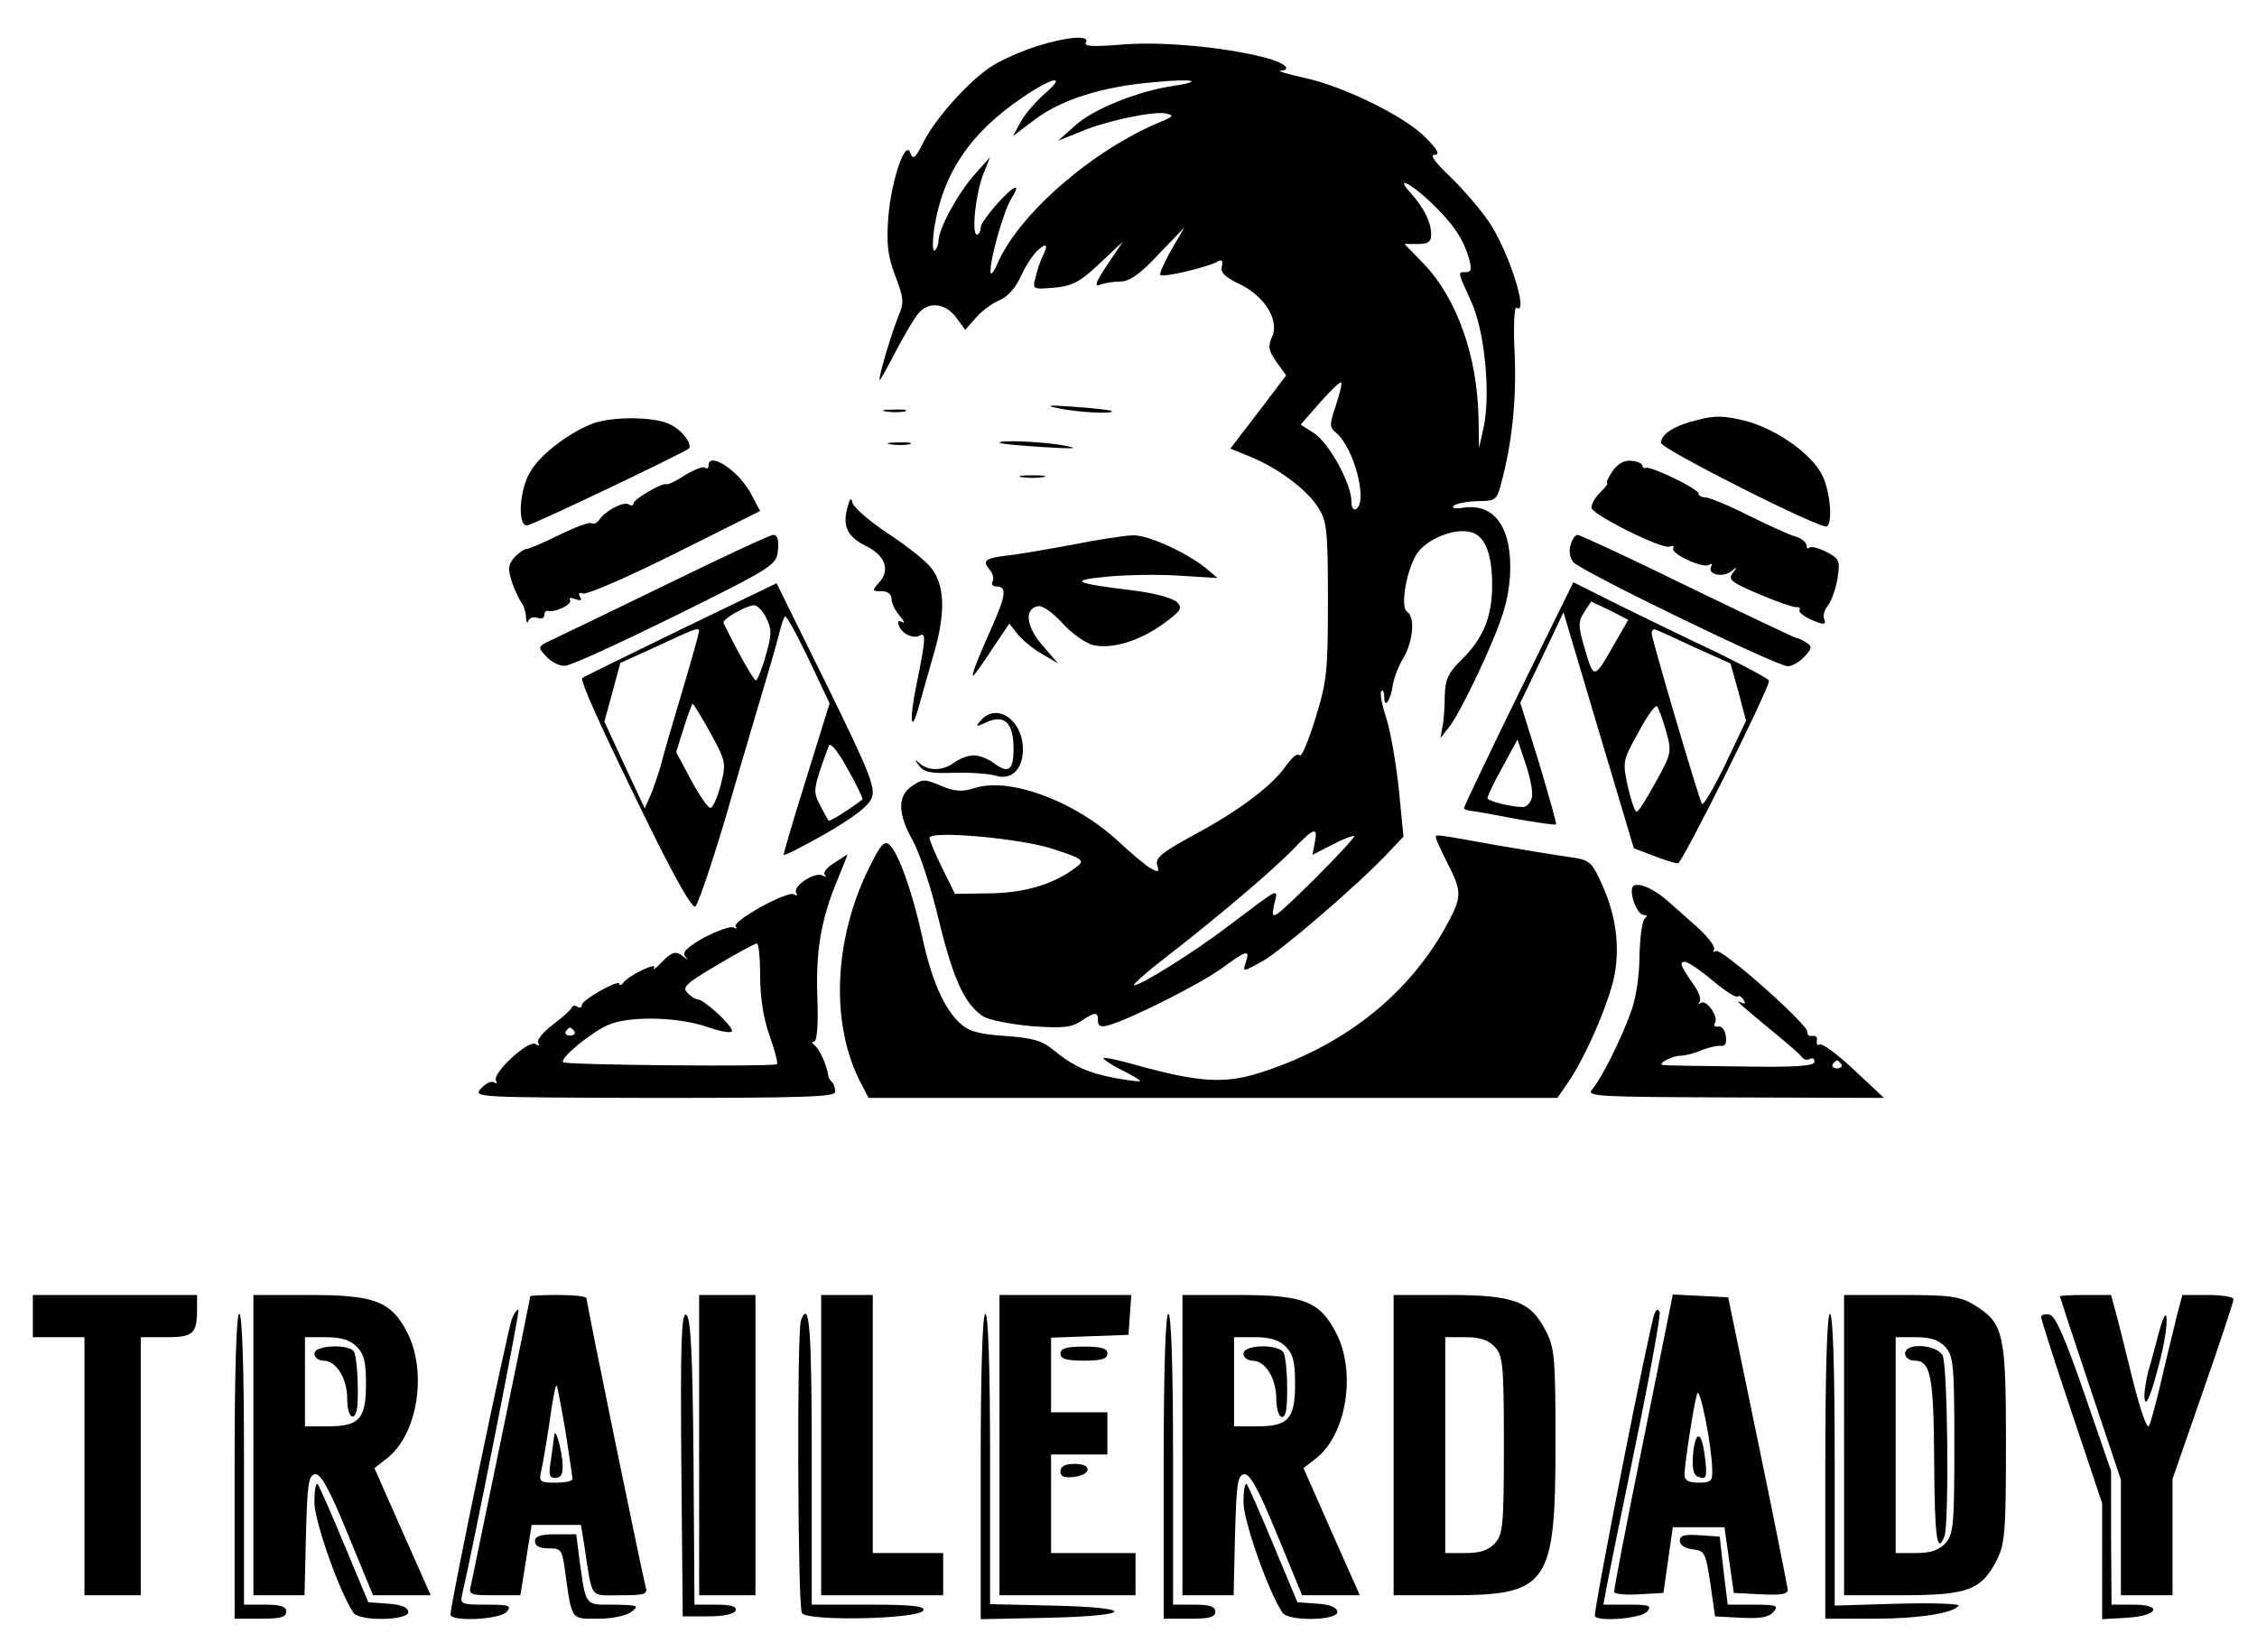<?xml version="1.0" standalone="no"?>
<!DOCTYPE svg PUBLIC "-//W3C//DTD SVG 20010904//EN"
 "http://www.w3.org/TR/2001/REC-SVG-20010904/DTD/svg10.dtd">
<svg version="1.0" xmlns="http://www.w3.org/2000/svg"
 width="481pt" height="352pt" viewBox="0 0 481 352"
 preserveAspectRatio="xMidYMid meet">

<g transform="translate(0,352) scale(0.1,-0.1)"
fill="#000000" stroke="none">
<path d="M2208 3421 c-31 -10 -72 -28 -91 -40 -48 -29 -121 -110 -148 -162
-18 -36 -23 -41 -29 -25 -10 31 -41 -59 -47 -139 -4 -55 -1 -81 15 -123 18
-47 19 -57 7 -85 -16 -40 -45 -137 -40 -137 1 0 17 28 35 63 18 34 39 70 48
80 22 25 57 21 80 -10 l19 -26 23 26 c12 14 35 31 50 37 17 7 35 27 45 50 10
22 26 47 36 56 20 18 24 13 10 -14 -4 -9 -11 -29 -14 -43 -7 -26 -6 -26 41
-22 39 4 55 13 96 52 l49 46 -33 -49 c-24 -36 -29 -48 -16 -43 10 4 29 7 44 7
19 0 42 16 81 58 l55 57 -28 -48 c-15 -27 -26 -51 -23 -53 5 -6 94 15 119 27
12 7 15 5 12 -9 -4 -12 7 -23 37 -37 54 -26 86 -77 70 -113 -9 -19 -8 -29 9
-53 l21 -29 -59 -78 -60 -78 44 -18 c60 -25 121 -71 144 -109 18 -28 20 -51
20 -197 0 -150 -2 -172 -27 -252 -15 -49 -30 -83 -33 -78 -4 6 -16 -3 -30 -23
-29 -42 -102 -97 -202 -150 -62 -34 -76 -46 -72 -60 5 -16 3 -17 -13 -8 -10 5
-42 32 -71 59 -92 85 -232 137 -306 112 -26 -8 -41 -7 -70 5 -35 15 -40 15
-62 0 -32 -21 -31 -60 2 -118 14 -25 39 -101 55 -169 31 -127 55 -178 94 -204
12 -8 59 -17 103 -21 66 -5 86 -3 106 11 31 20 36 20 36 0 0 -11 6 -14 23 -9
46 13 193 87 239 120 56 41 62 42 53 14 -7 -21 -7 -21 35 2 41 23 204 163 268
231 l33 35 -10 102 c-6 56 -18 124 -27 152 -9 27 -14 53 -10 56 3 4 6 -2 6
-12 0 -27 13 -9 18 23 2 15 12 42 23 60 21 36 25 87 8 98 -16 9 -1 93 22 126
22 30 79 53 113 44 30 -7 46 -45 46 -112 0 -68 -18 -113 -64 -159 -30 -29 -36
-43 -37 -78 0 -23 -2 -53 -5 -66 l-4 -24 21 27 c11 14 44 77 72 139 40 89 51
126 55 178 6 101 -31 157 -99 147 -18 -3 -26 -1 -21 4 5 5 28 9 51 10 38 0 41
2 50 37 24 88 33 181 29 277 -3 57 -1 101 4 98 27 -17 -16 119 -58 182 -19 28
-57 72 -84 98 -32 30 -43 46 -33 46 12 0 8 10 -18 36 -43 45 -175 110 -259
128 -36 8 -59 15 -52 15 28 2 9 18 -35 29 -88 22 -217 34 -302 27 -60 -5 -81
-4 -77 4 11 17 -40 13 -106 -8z m17 -102 c-20 -18 -43 -45 -51 -61 l-15 -28
46 35 c57 43 146 71 256 80 86 8 107 2 34 -9 -71 -11 -166 -49 -203 -83 l-37
-33 47 19 c56 24 158 45 184 39 16 -4 14 -7 -11 -17 -144 -59 -302 -195 -349
-302 -8 -19 -15 -27 -15 -19 -2 26 29 134 45 158 8 12 12 22 8 22 -12 0 -74
-71 -74 -85 0 -8 -4 -15 -8 -15 -12 0 -3 88 14 130 l14 35 -34 -38 c-35 -40
-76 -115 -76 -141 0 -8 -4 -17 -8 -20 -5 -3 -5 19 -1 48 19 118 77 203 189
279 67 45 94 48 45 6z m822 -228 c49 -47 70 -77 83 -120 7 -24 6 -31 -6 -31
-18 0 -18 2 11 -62 29 -62 42 -196 27 -268 l-10 -45 -1 65 c-3 132 -46 253
-116 327 l-42 43 29 0 c22 0 28 5 28 21 0 25 -16 57 -43 87 -34 37 -5 25 40
-17z m-200 -435 c-14 -41 -14 -46 0 -58 38 -31 69 -147 43 -163 -6 -3 -10 4
-10 17 0 37 -48 125 -80 145 l-28 18 41 47 c23 26 43 45 45 43 3 -2 -3 -24
-11 -49z m-45 -932 l-5 -26 43 22 c23 12 44 20 46 18 2 -2 -37 -44 -87 -94
-88 -86 -91 -88 -84 -54 9 39 18 43 -99 -45 -71 -54 -184 -125 -199 -125 -5 0
24 26 64 57 114 88 230 187 274 232 46 48 54 50 47 15z m-553 -15 c60 -20 63
-23 45 -37 -47 -36 -109 -55 -184 -56 l-75 -1 -27 55 c-15 30 -27 59 -27 64
-2 17 201 -1 268 -25z"/>
<path d="M2255 2650 c40 -9 122 -13 114 -6 -2 2 -38 6 -79 9 -56 4 -65 3 -35
-3z"/>
<path d="M1888 2643 c12 -2 30 -2 40 0 9 3 -1 5 -23 4 -22 0 -30 -2 -17 -4z"/>
<path d="M3618 2625 c-50 -12 -78 -30 -78 -49 0 -13 345 -187 354 -178 12 11
6 75 -10 108 -22 46 -97 99 -164 117 -45 11 -65 12 -102 2z"/>
<path d="M1265 2618 c-49 -18 -112 -65 -134 -102 -24 -38 -29 -116 -8 -116 10
0 335 155 345 164 8 9 -14 39 -39 51 -32 17 -120 18 -164 3z"/>
<path d="M1898 2573 c12 -2 30 -2 40 0 9 3 -1 5 -23 4 -22 0 -30 -2 -17 -4z"/>
<path d="M2131 2576 c2 -2 45 -6 94 -9 63 -4 77 -3 45 3 -45 9 -147 13 -139 6z"/>
<path d="M1510 2528 c0 -6 -3 -8 -7 -5 -3 4 -22 -3 -42 -15 -20 -13 -38 -22
-41 -20 -8 4 -70 -32 -70 -41 0 -4 -4 -6 -10 -2 -11 7 -51 -14 -63 -33 -5 -7
-12 -10 -17 -7 -4 3 -35 -9 -68 -25 -34 -17 -65 -30 -70 -30 -5 0 -16 -8 -26
-18 -13 -16 -14 -24 -5 -53 7 -19 16 -38 20 -43 5 -6 9 -19 10 -30 0 -12 3
-16 5 -9 3 7 12 9 20 6 8 -3 14 0 14 6 0 6 3 10 8 9 15 -4 52 14 47 23 -3 5 2
6 11 2 12 -4 15 -3 10 5 -4 7 -2 10 6 7 8 -3 96 35 196 85 l182 91 -22 41
c-27 47 -88 86 -88 56z"/>
<path d="M3436 2515 c-9 -14 -14 -25 -11 -25 3 0 -4 -9 -16 -21 -11 -11 -19
-26 -17 -32 5 -16 150 -88 166 -82 7 3 11 1 8 -3 -7 -12 63 -44 76 -36 6 4 8
2 5 -3 -10 -17 24 -25 42 -11 14 11 14 11 4 -3 -11 -14 -4 -20 55 -45 37 -16
73 -28 79 -28 7 1 11 -2 8 -6 -2 -4 7 -12 21 -19 32 -14 37 -14 31 2 -2 6 2
19 9 27 7 9 16 34 20 57 6 39 4 42 -24 57 -16 8 -32 12 -36 9 -3 -4 -6 -1 -6
5 0 6 -10 14 -22 18 -13 3 -58 24 -101 45 -43 22 -85 39 -93 39 -8 0 -14 4
-14 8 0 10 -100 58 -112 55 -4 -2 -8 1 -8 5 0 4 -11 9 -24 10 -16 1 -29 -7
-40 -23z"/>
<path d="M2178 2503 c12 -2 32 -2 45 0 12 2 2 4 -23 4 -25 0 -35 -2 -22 -4z"/>
<path d="M1806 2438 c-11 -39 0 -62 38 -81 42 -20 54 -51 30 -78 -16 -18 -16
-19 4 -19 14 0 22 -6 22 -17 0 -9 8 -25 18 -36 9 -11 11 -17 5 -13 -9 5 -11 2
-7 -8 6 -17 32 -29 45 -20 13 7 11 -13 -7 -101 -17 -80 -13 -115 5 -48 6 21
20 72 32 113 26 90 22 150 -12 186 -13 14 -54 46 -91 70 -37 25 -68 52 -71 62
-3 13 -6 10 -11 -10z"/>
<path d="M1430 2279 c-113 -55 -221 -107 -240 -116 -47 -22 -46 -20 -25 -43
10 -11 28 -20 39 -19 12 0 118 49 236 107 210 104 215 108 218 140 2 21 -1 32
-10 32 -7 0 -105 -46 -218 -101z"/>
<path d="M2285 2359 c-55 -10 -117 -21 -139 -23 -47 -6 -53 -11 -37 -30 7 -8
10 -20 6 -26 -3 -5 1 -10 9 -10 22 0 20 -19 -10 -86 -33 -74 -44 -104 -40
-104 2 0 20 25 40 56 l37 55 18 -23 c11 -13 34 -32 52 -42 l34 -20 -33 38
c-35 40 -40 78 -10 84 10 2 32 -14 53 -37 20 -22 49 -42 65 -46 40 -9 99 9
150 46 37 27 41 33 28 46 -9 8 -48 19 -89 24 -131 16 -144 22 -59 30 41 4 111
5 155 2 l80 -5 -25 21 c-42 34 -124 71 -155 70 -17 0 -75 -9 -130 -20z"/>
<path d="M3347 2358 c-4 -12 -1 -28 6 -36 15 -19 434 -222 457 -222 9 0 25 9
36 21 16 17 16 22 4 29 -8 6 -18 10 -21 10 -3 0 -108 50 -232 110 -124 61
-230 110 -235 110 -5 0 -12 -10 -15 -22z"/>
<path d="M1450 2178 c-113 -55 -207 -101 -209 -103 -5 -6 38 -102 144 -318 53
-108 91 -175 97 -169 8 8 50 137 78 237 5 17 27 93 50 170 23 77 46 155 50
173 5 19 10 36 13 38 3 3 25 -38 50 -90 l45 -95 -49 -158 c-27 -86 -49 -161
-49 -165 0 -3 40 17 89 45 61 35 93 60 99 77 8 22 -6 57 -97 242 l-106 215
-205 -99z m183 25 c12 -24 12 -35 -1 -80 -8 -29 -18 -53 -21 -53 -5 0 -36 55
-69 122 -4 8 47 37 65 38 7 0 19 -12 26 -27z m-143 -28 c0 -3 -16 -61 -36
-128 -20 -67 -40 -135 -44 -152 -4 -16 -14 -45 -21 -64 l-15 -34 -43 92 -43
93 17 62 17 63 77 35 c79 37 91 42 91 33z m24 -217 c33 -61 34 -64 22 -111 -7
-26 -16 -48 -22 -49 -5 0 -23 26 -41 59 l-32 60 16 51 c9 29 18 52 19 52 2 0
19 -28 38 -62z m324 -142 c-36 -27 -70 -47 -72 -45 -2 2 -10 17 -19 34 -15 30
-14 34 19 125 3 9 18 -8 40 -48 20 -35 34 -65 32 -66z"/>
<path d="M3236 2041 c-64 -131 -116 -240 -116 -243 0 -3 6 -5 13 -6 6 0 50 -8
96 -17 46 -8 85 -14 87 -12 2 1 -15 60 -36 131 l-40 128 46 96 46 97 75 -252
75 -251 42 -16 c23 -9 46 -16 52 -16 9 0 194 371 194 389 0 4 -51 31 -112 61
-62 29 -156 75 -209 101 l-96 48 -117 -238z m207 111 c-46 -81 -46 -81 -65
-17 -15 51 -15 60 -2 80 l15 23 40 -19 39 -20 -27 -47z m169 -12 l76 -34 17
-61 16 -61 -44 -93 c-25 -51 -47 -89 -50 -84 -7 12 -107 351 -107 363 0 7 4
10 8 8 5 -1 43 -19 84 -38z m-62 -176 c13 -46 13 -49 -21 -110 -19 -35 -37
-64 -41 -64 -4 0 -12 24 -19 54 -11 52 -11 55 22 114 18 34 36 59 40 57 3 -3
12 -26 19 -51z m-286 -146 c-3 -10 -11 -18 -18 -18 -27 0 -76 13 -76 19 0 4
14 34 32 66 l32 59 18 -54 c10 -30 16 -62 12 -72z"/>
<path d="M2090 1984 c-12 -13 -10 -14 13 -3 38 17 57 -2 57 -57 0 -47 -11 -54
-44 -29 -11 8 -29 15 -41 15 -12 0 -30 -7 -41 -15 -24 -18 -55 -19 -74 -2 -12
10 -12 9 -1 -5 10 -14 26 -17 75 -15 33 1 73 -2 87 -6 34 -11 59 13 59 56 0
63 -57 101 -90 61z"/>
<path d="M3060 1735 c0 -3 11 -28 25 -55 32 -63 31 -72 -6 -139 -83 -147 -222
-254 -399 -309 -73 -22 -128 -18 -255 17 -38 11 -71 18 -73 16 -2 -2 14 -13
37 -25 23 -11 41 -22 41 -24 0 -2 -23 1 -52 6 -59 11 -92 26 -134 61 -23 19
-44 25 -102 29 -57 4 -78 10 -97 28 -34 32 -60 92 -80 185 -21 96 -51 179 -70
195 -11 9 -19 -1 -44 -52 -75 -153 -81 -332 -17 -455 l17 -33 734 0 734 0 20
29 c38 53 91 175 102 234 12 67 1 135 -32 203 -17 37 -24 42 -62 47 -23 3 -95
15 -160 26 -133 24 -127 23 -127 16z"/>
<path d="M1778 1681 c-16 -10 -25 -21 -20 -26 4 -4 2 -5 -5 -1 -16 9 -65 -23
-56 -37 3 -6 1 -7 -5 -3 -14 8 -134 -58 -124 -69 4 -4 2 -5 -4 -2 -6 4 -34 -6
-63 -21 -36 -20 -48 -32 -41 -40 7 -9 7 -9 -2 -2 -17 14 -25 13 -49 -12 -12
-13 -19 -17 -15 -11 8 14 -55 -16 -66 -32 -4 -5 -8 -6 -8 -2 0 11 -80 -34 -80
-45 0 -5 -4 -7 -9 -4 -5 4 -11 3 -13 -2 -1 -4 -20 -21 -40 -36 -21 -16 -35
-33 -31 -39 4 -6 1 -7 -6 -2 -15 9 -93 -63 -84 -78 3 -6 1 -7 -4 -4 -6 4 -18
-2 -28 -13 -17 -19 -12 -19 369 -20 318 0 386 2 386 13 0 8 -3 17 -7 21 -5 4
-8 11 -8 14 -2 19 -19 58 -29 64 -6 5 -7 8 -1 8 6 0 9 35 7 90 -4 101 7 168
42 253 13 31 23 57 22 56 0 0 -13 -8 -28 -18z m-158 -241 c0 -45 7 -91 20
-127 11 -31 18 -58 16 -61 -7 -6 -449 -2 -456 4 -7 9 60 64 97 80 45 19 148
17 211 -5 29 -10 52 -14 52 -8 0 12 -60 67 -73 67 -4 0 -15 6 -22 14 -12 12
-3 20 63 59 42 25 80 46 85 46 4 1 7 -31 7 -69z m-396 -118 c3 -5 -1 -9 -9 -9
-8 0 -12 4 -9 9 3 4 7 8 9 8 2 0 6 -4 9 -8z"/>
<path d="M3483 1633 c-15 -5 4 -63 20 -63 8 0 8 -3 2 -8 -5 -4 -10 -39 -11
-78 0 -42 -7 -91 -18 -120 -21 -59 -63 -143 -83 -166 -13 -15 9 -16 304 -17
l318 -1 -64 60 c-35 33 -68 57 -73 54 -5 -3 -7 0 -6 8 2 7 -3 12 -10 10 -6 -1
-11 2 -10 8 4 14 -183 180 -195 173 -6 -3 -7 -2 -4 4 3 5 -13 26 -36 47 -23
21 -51 45 -62 55 -28 25 -58 39 -72 34z m167 -203 c26 -22 50 -37 53 -34 3 3
8 0 13 -7 5 -8 3 -10 -7 -5 -15 8 3 -8 77 -69 27 -22 52 -44 55 -49 4 -5 11
-6 16 -3 5 3 10 1 10 -6 0 -9 -40 -12 -156 -10 -86 1 -160 2 -166 3 -16 1 18
20 37 20 9 0 29 5 45 12 15 6 34 10 41 9 9 -1 12 6 10 21 -2 13 -9 22 -16 20
-8 -1 -11 2 -7 8 8 13 -19 52 -31 42 -5 -4 -6 -3 -2 2 4 5 -1 21 -11 35 -30
43 -33 51 -20 51 6 0 33 -18 59 -40z m274 -178 c3 -5 -1 -9 -9 -9 -8 0 -12 4
-9 9 3 4 7 8 9 8 2 0 6 -4 9 -8z"/>
<path d="M70 715 l0 -45 55 0 55 0 0 -275 0 -275 60 0 60 0 0 275 0 275 54 0
c58 0 66 7 66 61 l0 29 -175 0 -175 0 0 -45z"/>
<path d="M540 440 l0 -320 55 0 54 0 3 127 c3 108 5 128 19 131 12 2 30 -29
70 -127 l54 -131 61 0 62 0 -60 135 -60 136 27 21 c65 51 86 183 43 268 -35
67 -69 80 -210 80 l-118 0 0 -320z m220 210 c16 -16 20 -33 20 -79 0 -75 -14
-91 -81 -91 l-49 0 0 95 0 95 45 0 c32 0 51 -6 65 -20z"/>
<path d="M670 635 c0 -8 9 -15 19 -15 28 0 51 -38 51 -82 0 -43 19 -52 22 -10
2 38 -1 95 -7 110 -7 18 -85 16 -85 -3z"/>
<path d="M1130 757 c0 -5 -121 -591 -126 -614 -6 -22 -3 -23 49 -23 l56 0 12
75 12 75 52 0 53 0 7 -42 c18 -119 10 -108 77 -108 52 0 59 2 54 18 -6 20
-126 604 -126 615 0 4 -27 7 -60 7 -33 0 -60 -1 -60 -3z m75 -287 c8 -52 15
-98 15 -102 0 -5 -16 -8 -36 -8 -32 0 -36 2 -31 23 3 12 11 59 18 105 6 46 13
81 15 79 2 -1 10 -45 19 -97z"/>
<path d="M1181 460 c-1 -8 -4 -32 -7 -52 -5 -31 -4 -38 10 -38 11 0 16 8 15
28 -1 31 -16 84 -18 62z"/>
<path d="M1490 440 l0 -320 60 0 60 0 0 320 0 320 -60 0 -60 0 0 -320z"/>
<path d="M1750 440 l0 -320 130 0 130 0 0 45 0 45 -75 0 -75 0 0 275 0 275
-55 0 -55 0 0 -320z"/>
<path d="M2130 440 l0 -320 145 0 145 0 0 45 0 45 -90 0 -90 0 0 105 0 105 60
0 60 0 0 45 0 45 -60 0 -60 0 0 80 0 79 82 3 83 3 3 43 3 42 -141 0 -140 0 0
-320z"/>
<path d="M2520 440 l0 -320 55 0 54 0 3 127 c3 108 5 128 19 131 12 2 30 -29
70 -127 l54 -131 61 0 62 0 -60 135 -60 136 27 21 c65 51 86 185 42 268 -35
67 -69 80 -209 80 l-118 0 0 -320z m220 210 c16 -16 20 -33 20 -79 0 -75 -14
-91 -81 -91 l-49 0 0 95 0 95 45 0 c32 0 51 -6 65 -20z"/>
<path d="M2650 635 c0 -8 9 -15 19 -15 28 0 51 -38 51 -82 0 -40 19 -54 22
-15 3 40 0 98 -6 113 -8 20 -86 19 -86 -1z"/>
<path d="M2970 440 l0 -320 121 0 c209 0 224 22 224 325 0 182 -2 203 -21 239
-32 63 -69 76 -206 76 l-118 0 0 -320z m216 209 c17 -19 19 -38 19 -209 0
-171 -2 -190 -19 -209 -14 -15 -31 -21 -63 -21 l-43 0 0 230 0 230 43 0 c32 0
49 -6 63 -21z"/>
<path d="M3502 448 c-35 -172 -63 -317 -62 -321 0 -4 24 -7 53 -5 l52 3 10 70
10 70 55 0 55 0 10 -70 10 -70 58 -3 c42 -2 57 0 57 10 -1 7 -29 150 -64 318
l-63 305 -59 3 -59 3 -63 -313z m147 -60 c1 -25 -3 -28 -29 -28 -21 0 -30 5
-30 16 0 25 21 158 27 174 6 15 31 -111 32 -162z"/>
<path d="M3608 419 c-2 -28 1 -43 10 -46 19 -8 21 -2 15 45 -7 54 -20 54 -25
1z"/>
<path d="M3930 440 l0 -320 123 0 c141 0 170 11 203 76 17 35 19 62 19 249 0
235 -5 255 -68 294 -30 18 -50 21 -156 21 l-121 0 0 -320z m216 209 c17 -19
19 -38 19 -209 0 -171 -2 -190 -19 -209 -14 -15 -31 -21 -63 -21 l-43 0 0 230
0 230 43 0 c32 0 49 -6 63 -21z"/>
<path d="M4060 635 c0 -8 9 -15 20 -15 35 0 41 -33 42 -215 1 -161 6 -201 22
-159 10 27 7 364 -4 385 -13 24 -80 28 -80 4z"/>
<path d="M4390 757 c0 -1 29 -90 65 -197 l65 -194 0 -123 0 -123 55 0 55 0 0
124 0 124 65 187 c36 103 65 191 65 196 0 5 -25 9 -55 9 l-54 0 -10 -37 c-5
-21 -20 -81 -32 -133 -12 -52 -25 -101 -29 -109 -4 -8 -18 31 -34 95 -15 60
-31 126 -37 147 l-10 37 -54 0 c-30 0 -55 -1 -55 -3z"/>
<path d="M1091 709 c-9 -22 -131 -608 -131 -630 0 -16 106 -11 120 6 11 13 5
15 -44 15 -53 0 -56 1 -51 22 25 108 123 603 120 606 -2 3 -9 -6 -14 -19z"/>
<path d="M3526 720 c-11 -27 -132 -641 -127 -645 11 -12 99 -4 111 10 11 13 5
15 -40 15 l-53 0 6 32 c3 18 31 156 62 306 31 150 54 278 52 285 -3 8 -7 7
-11 -3z"/>
<path d="M500 395 l0 -325 55 0 c42 0 55 3 55 15 0 11 -12 15 -45 15 l-45 0 0
310 c0 200 -4 310 -10 310 -6 0 -10 -115 -10 -325z"/>
<path d="M1452 398 l3 -323 54 0 c35 0 56 5 59 13 2 8 -10 12 -42 12 l-46 0
-2 307 c-2 236 -6 307 -16 311 -10 3 -12 -63 -10 -320z"/>
<path d="M1707 706 c-9 -23 -7 -610 2 -624 11 -18 252 -13 259 6 3 9 -25 12
-117 12 l-121 0 0 310 c0 279 -5 343 -23 296z"/>
<path d="M2090 395 l0 -326 143 3 c184 4 191 22 10 26 l-133 3 0 309 c0 200
-4 310 -10 310 -6 0 -10 -115 -10 -325z"/>
<path d="M2480 395 l0 -325 55 0 c42 0 55 3 55 15 0 11 -12 15 -45 15 l-45 0
0 310 c0 200 -4 310 -10 310 -6 0 -10 -115 -10 -325z"/>
<path d="M3890 395 l0 -325 103 0 c96 0 171 12 181 28 2 4 -56 6 -130 4 l-134
-4 0 311 c0 201 -4 311 -10 311 -6 0 -10 -115 -10 -325z"/>
<path d="M4350 713 c0 -5 29 -96 65 -203 l65 -194 0 -124 0 -123 52 3 c67 4
79 28 14 28 l-46 0 -1 143 0 142 -57 165 c-42 121 -62 166 -74 168 -10 2 -18
0 -18 -5z"/>
<path d="M4601 680 c-7 -25 -16 -61 -22 -80 -5 -19 -9 -44 -9 -55 1 -33 15 2
35 82 19 79 15 126 -4 53z"/>
<path d="M2260 635 c0 -11 12 -15 50 -15 38 0 50 4 50 15 0 11 -12 15 -50 15
-38 0 -50 -4 -50 -15z"/>
<path d="M2260 384 c0 -11 8 -14 27 -12 39 4 42 28 4 28 -21 0 -31 -5 -31 -16z"/>
<path d="M670 318 c0 -39 52 -188 83 -235 12 -19 117 -17 117 1 0 10 -14 16
-42 18 l-43 3 -51 122 c-28 68 -54 126 -57 130 -4 3 -7 -14 -7 -39z"/>
<path d="M2650 318 c0 -39 52 -188 83 -235 12 -19 117 -17 117 1 0 10 -14 16
-42 18 l-43 3 -51 122 c-28 68 -54 126 -57 130 -4 3 -7 -14 -7 -39z"/>
<path d="M1140 235 c0 -10 10 -15 29 -15 27 0 29 -3 35 -47 15 -108 12 -103
70 -103 30 0 60 6 72 15 17 13 14 14 -38 15 -63 0 -59 -6 -74 103 l-6 47 -44
0 c-32 0 -44 -4 -44 -15z"/>
<path d="M3580 236 c0 -9 11 -16 27 -18 26 -3 28 -7 38 -73 l10 -70 56 -3 c41
-2 59 1 69 13 11 13 6 15 -43 15 l-55 0 -9 73 -8 72 -42 3 c-33 2 -43 0 -43
-12z"/>
</g>
</svg>
